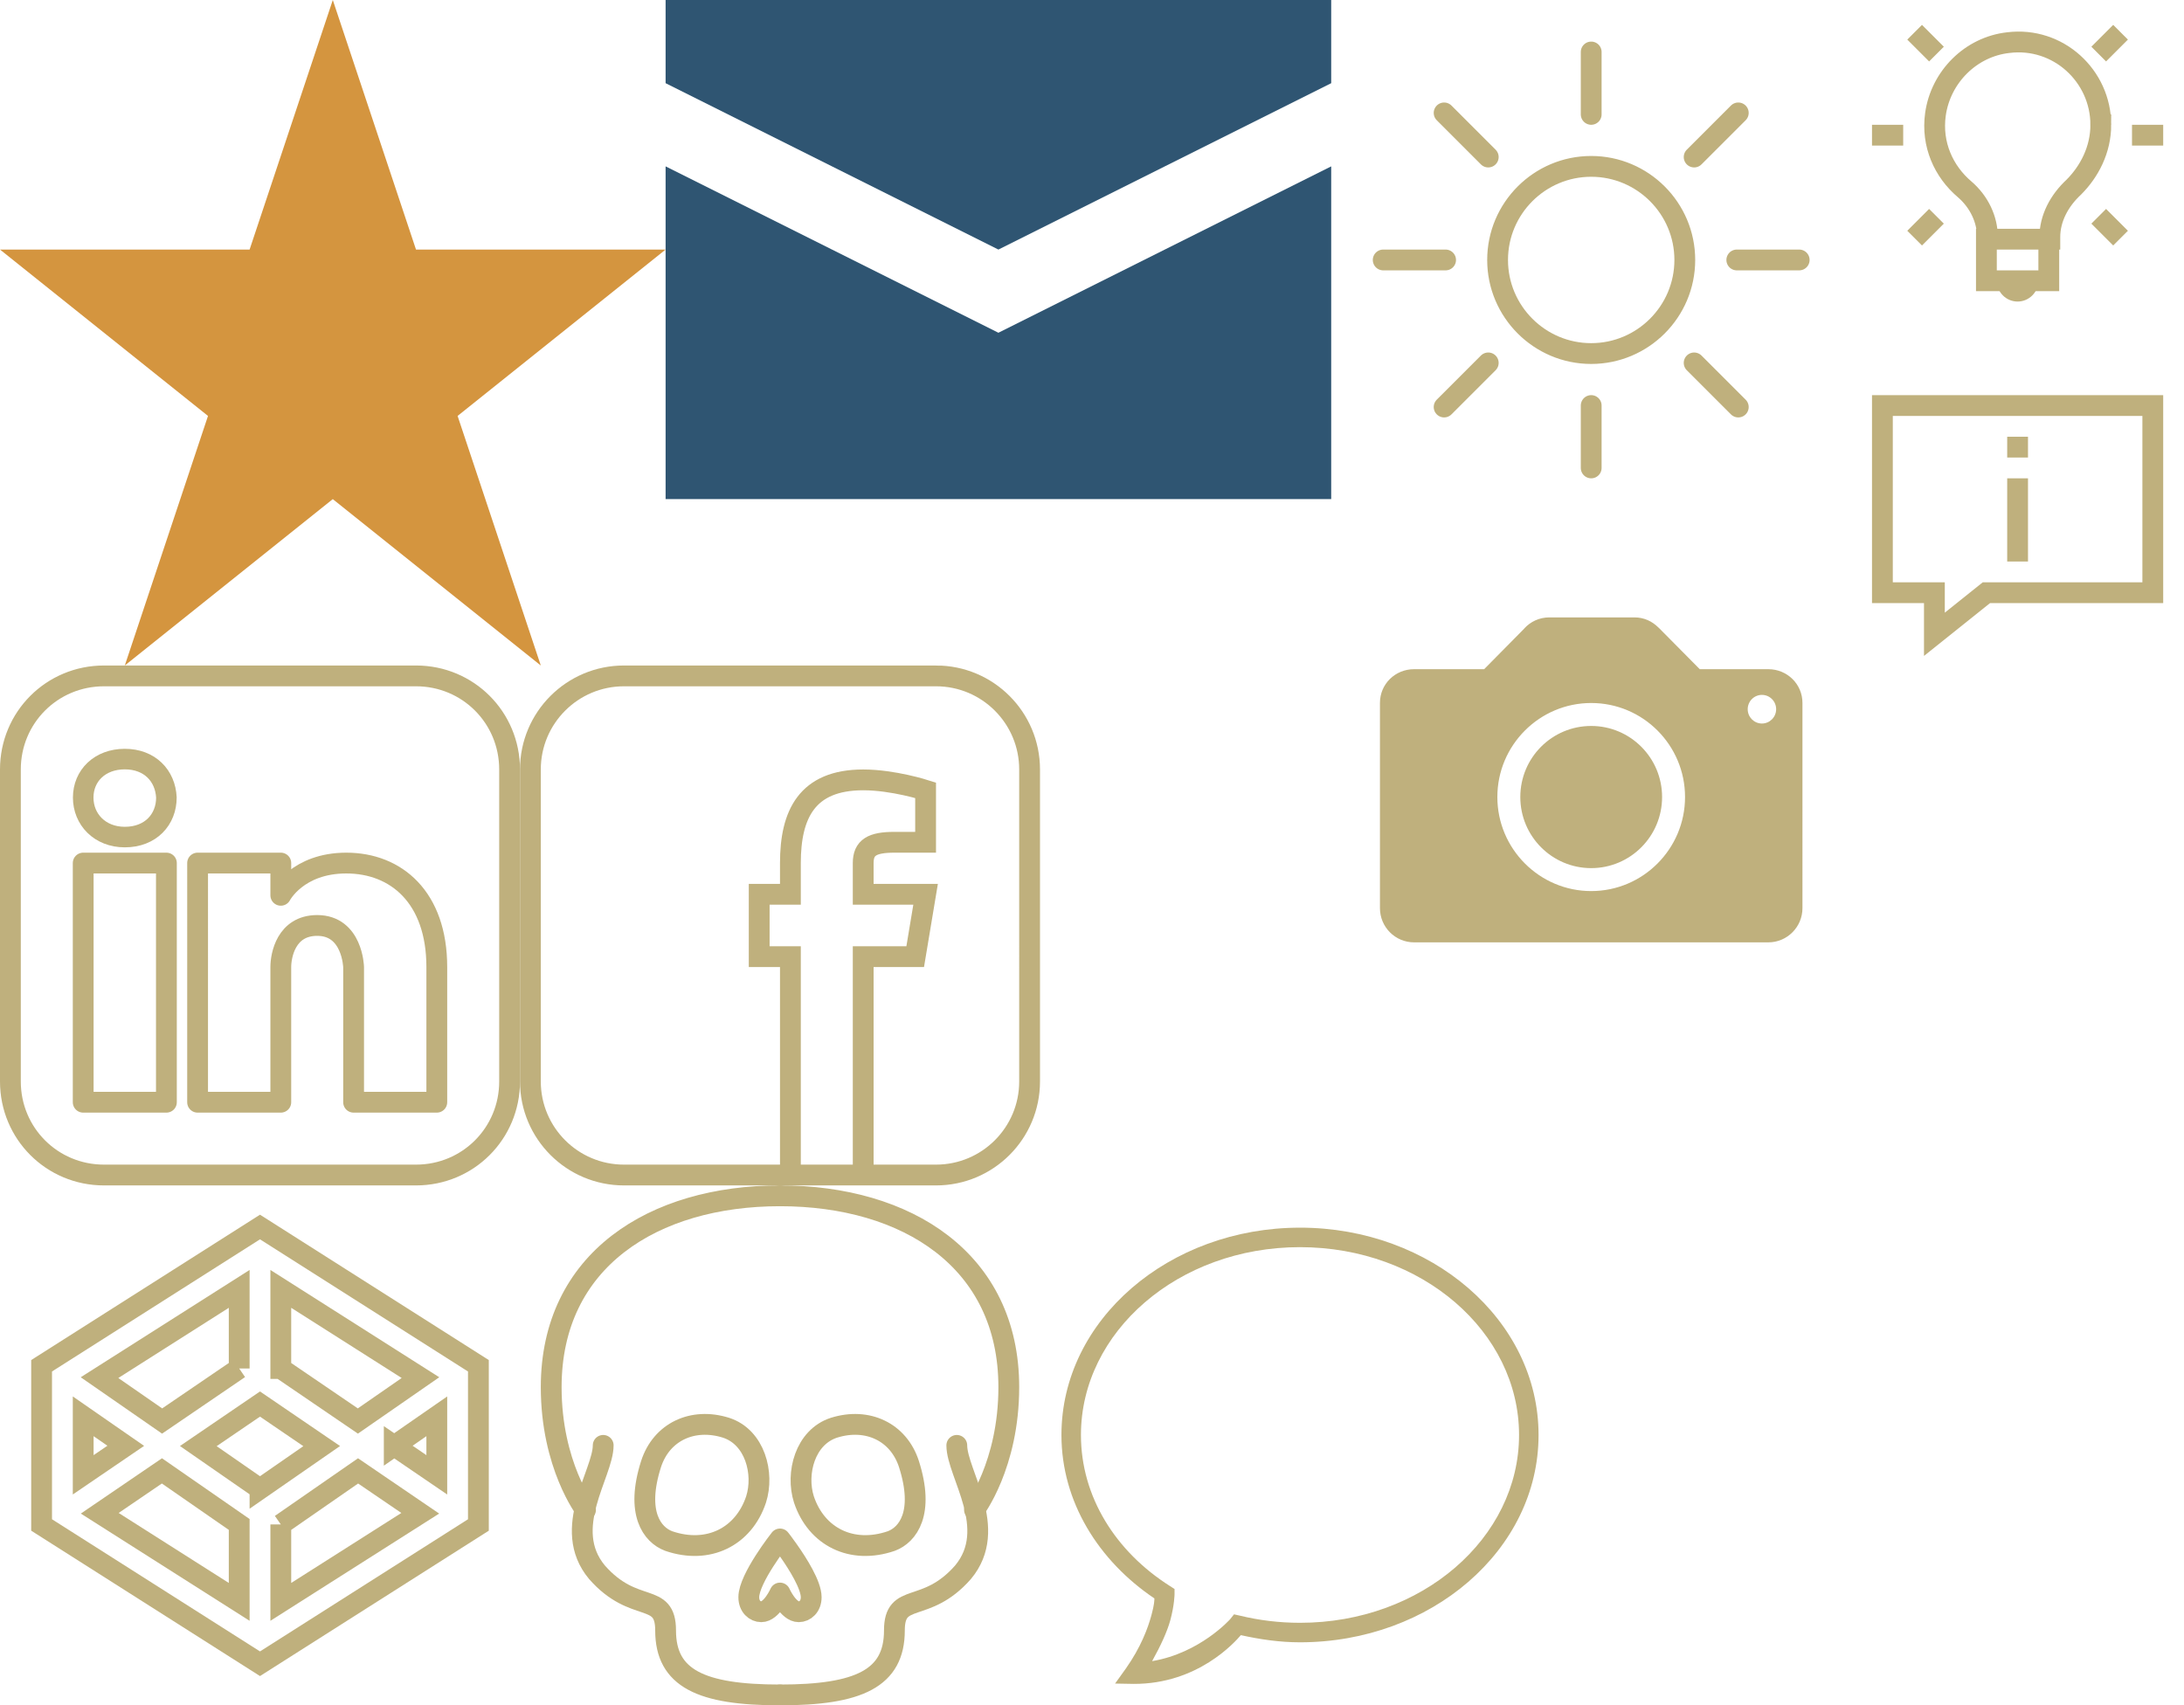 <?xml version="1.0" encoding="utf-8"?><svg width="210" height="164" viewBox="0 0 210 164" xmlns="http://www.w3.org/2000/svg" xmlns:xlink="http://www.w3.org/1999/xlink"><svg viewBox="0 0 32 32" width="32" height="32" id="about" x="178" y="32"><path fill="none" stroke-width="2" stroke-miterlimit="10" stroke="#bfb07d" d="M29 25H13l-5 4v-4H3V7h26z"/><path fill="#bfb07d" d="M15 14h2v8h-2zM15 10h2v2h-2z"/></svg><svg width="50" height="50" viewBox="0 0 512 512" id="camera" x="128" y="50"><path d="M430.4 147h-67.5l-40.4-40.8s-.2-.2-.3-.2l-.2-.2c-6-6-14.1-9.8-23.3-9.8h-84c-9.8 0-18.5 4.2-24.6 10.9v.1l-39.5 40h-69C63 147 48 161.6 48 180.2v202.1c0 18.6 15 33.7 33.6 33.7h348.8c18.5 0 33.6-15.1 33.6-33.7V180.2c0-18.6-15.1-33.2-33.6-33.2zM256 365.5c-50.9 0-92.4-41.6-92.4-92.6 0-51.1 41.5-92.6 92.4-92.6 51 0 92.4 41.5 92.4 92.6 0 51-41.4 92.6-92.4 92.6zm168.1-165c-7.7 0-14-6.3-14-14.1s6.3-14.1 14-14.1 14 6.3 14 14.1-6.3 14.1-14 14.1zM256 202.9c-38.6 0-69.8 31.3-69.8 70 0 38.6 31.2 70 69.8 70 38.5 0 69.8-31.3 69.8-70s-31.3-70-69.8-70z" fill="#bfb07d"/></svg><svg viewBox="0 0 50 50" width="50" height="50" id="codepen" y="114"><path d="M25 4L4 17.345v15.309L25 46l21-13.345v-15.31L25 4zm0 25.182l-5.932-4.113L25 21.025l5.932 4.044L25 29.182zm2-11.576V9.95l13.43 8.534-6.019 4.173L27 17.606zm-4 0l-7.411 5.052-6.019-4.173L23 9.95v7.656zm-10.908 7.436L8 27.831v-5.627l4.092 2.838zm3.478 2.411L23 32.604v7.446L9.591 31.529l5.979-4.076zM27 32.604l7.43-5.151 5.979 4.076L27 40.05v-7.446zm10.908-7.562L42 22.205v5.627l-4.092-2.79z" stroke-width="2" stroke-miterlimit="10" fill="none" stroke="#bfb07d"/></svg><svg width="50" height="50" viewBox="0 0 50 50" id="facebook" x="50" y="64"><path stroke-width="2" stroke-linecap="round" stroke-miterlimit="10" d="M40 1H10c-4.972 0-9 4.028-9 9v30c0 4.972 4.028 9 9 9h30c4.972 0 9-4.028 9-9V10c0-4.972-4.028-9-9-9zM26 48V28h-3v-6h3v-3c0-4.677 1.581-8 7-8 2.903 0 6 1 6 1v5h-3c-2.145 0-3 .504-3 2v3h6l-1 6h-5v20" fill="none" stroke="#bfb07d"/></svg><svg viewBox="0 0 32 32" width="32" height="32" id="idea" x="178"><path fill="none" stroke-width="2" stroke-miterlimit="10" stroke="#bfb07d" d="M13 23h6v4h-6zM24 12c0-4.7-4.1-8.5-8.9-7.9-3.6.4-6.5 3.3-7 6.9-.4 2.9.8 5.5 2.8 7.2 1.4 1.2 2.2 2.9 2.2 4.6v.2h6v-.2c0-1.8.9-3.5 2.3-4.8 1.5-1.5 2.6-3.6 2.6-6zM27 13h3M2 13h3M23.8 20.8l2.1 2.1M6.1 3.1l2.1 2.1M8.2 20.8l-2.1 2.1M25.9 3.1l-2.1 2.1"/><path d="M18 27c0 1.1-.9 2-2 2s-2-.9-2-2h4z" fill="#bfb07d"/></svg><svg width="50" height="50" viewBox="0 0 50 50" id="linkedin" y="64"><path stroke-width="2" stroke-linecap="round" stroke-linejoin="round" stroke-miterlimit="10" d="M40 1H10c-5 0-9 4-9 9v30c0 5 4 9 9 9h30c5 0 9-4 9-9V10c0-5-4-9-9-9zM8 19h8v23H8z" fill="none" stroke="#bfb07d"/><path stroke-width="1.976" stroke-linecap="round" stroke-linejoin="round" stroke-miterlimit="10" d="M12 16.5c-2.4 0-4-1.7-4-3.8C8 10.6 9.6 9 12 9s3.9 1.6 4 3.7c0 2.1-1.5 3.8-4 3.8z" fill="none" stroke="#bfb07d"/><path stroke-width="2" stroke-linecap="round" stroke-linejoin="round" stroke-miterlimit="10" d="M42 42h-8V29s-.1-4-3.5-4c-3 0-3.5 2.9-3.5 4v13h-8V19h8v3.1s1.6-3.1 6.3-3.1c4.8 0 8.7 3.3 8.7 10v13z" fill="none" stroke="#bfb07d"/></svg><svg id="mail" width="64" height="48" viewBox="0 0 64 48" x="64"><defs><style>.gcls-1{fill:#2f5572}</style></defs><title>mail</title><path class="gcls-1" d="M0 0v8l32 16L64 8V0H0zm0 16v32h64V16L32 32z" fill="#bfb07d"/></svg><svg viewBox="0 0 50 50" width="50" height="50" id="skull" x="50" y="114"><path fill="none" stroke-width="2" stroke-linecap="round" stroke-miterlimit="10" d="M43.7 31.2S47 26.9 47 19.4C47 7.2 37.2 1 25 1" stroke="#bfb07d"/><path fill="none" stroke-width="2" stroke-linecap="round" stroke-miterlimit="10" d="M25 49c7.6 0 11-1.6 11-6.2 0-3.8 3-1.5 6.6-5.6C46.1 33 42 27.7 42 25" stroke="#bfb07d"/><path fill-rule="evenodd" clip-rule="evenodd" fill="none" stroke-width="2" stroke-linecap="round" stroke-linejoin="round" stroke-miterlimit="10" d="M25 34s-3 3.8-3 5.6c0 .9.6 1.4 1.2 1.4 1 0 1.8-1.8 1.8-1.8s.8 1.8 1.8 1.8c.6 0 1.2-.5 1.2-1.4 0-1.178-1.286-3.214-2.174-4.479C25.358 34.453 25 34 25 34z" stroke="#bfb07d"/><path fill-rule="evenodd" clip-rule="evenodd" fill="none" stroke-width="2" stroke-linecap="round" stroke-miterlimit="10" d="M30.2 23.3c3.2-1 6.2.4 7.2 3.5 1.5 4.7-.1 6.8-1.7 7.4-3.8 1.3-7.2-.4-8.4-4-.8-2.5.1-6 2.9-6.9z" stroke="#bfb07d"/><path fill="none" stroke-width="2" stroke-linecap="round" stroke-miterlimit="10" d="M6.3 31.2S3 26.9 3 19.4C3 7.2 12.8 1 25 1" stroke="#bfb07d"/><path fill="none" stroke-width="2" stroke-linecap="round" stroke-miterlimit="10" d="M25 49c-7.6 0-11-1.6-11-6.2 0-3.8-3-1.5-6.6-5.6C3.9 33 8 27.7 8 25" stroke="#bfb07d"/><path fill-rule="evenodd" clip-rule="evenodd" fill="none" stroke-width="2" stroke-linecap="round" stroke-miterlimit="10" d="M19.8 23.3c-3.2-1-6.2.4-7.2 3.5-1.5 4.7.1 6.8 1.7 7.4 3.8 1.3 7.2-.4 8.4-4 .8-2.5-.1-6-2.9-6.9z" stroke="#bfb07d"/></svg><svg width="50" height="50" viewBox="0 0 50 50" id="speechbubble" x="100" y="114"><path style="text-indent:0;text-align:start;line-height:normal;text-transform:none" d="M25 4.063C12.415 4.063 2.062 12.925 2.062 24c0 6.426 3.562 12.092 8.938 15.719-.008.213.001.547-.281 1.593-.349 1.293-1.036 3.124-2.469 5.157l-1.031 1.437L9 47.938c6.176.026 9.755-4.034 10.313-4.688 1.824.405 3.72.688 5.687.688 12.584 0 22.938-8.863 22.938-19.938S37.584 4.062 25 4.062zm0 1.875c11.716 0 21.063 8.15 21.063 18.062 0 9.911-9.347 18.063-21.063 18.063-2.002 0-3.948-.242-5.781-.688l-.563-.125-.375.469s-2.89 3.257-7.5 4.031c.83-1.492 1.464-2.878 1.75-3.938.4-1.479.406-2.5.406-2.5v-.5l-.437-.28C7.273 35.217 3.937 29.942 3.937 24c0-9.911 9.346-18.063 21.063-18.063z" color="#000" overflow="visible" font-family="Bitstream Vera Sans" fill="#bfb07d"/></svg><svg width="64" height="64" viewBox="0 0 64 64" id="star"><defs><style>.jcls-1{fill:#d4953f}</style></defs><title>star</title><path class="jcls-1" d="M32 0l-8 24H0l20 16-8 24 20-16 20 16-8-24 20-16H40z" fill="#bfb07d"/></svg><svg width="50" height="50" viewBox="0 0 50 50" id="sun" x="128"><path fill="none" stroke-width="2" stroke-linecap="round" stroke-miterlimit="10" d="M25 16c4.963 0 9 4.038 9 9 0 4.963-4.037 9-9 9-4.962 0-9-4.037-9-9 0-4.962 4.038-9 9-9M25 45v-6M25 11V5M5 25h6M39 25h6M10.858 39.143l4.243-4.243M34.899 15.102l4.244-4.244M10.858 10.858l4.243 4.244M34.899 34.9l4.244 4.243" stroke="#bfb07d"/></svg></svg>